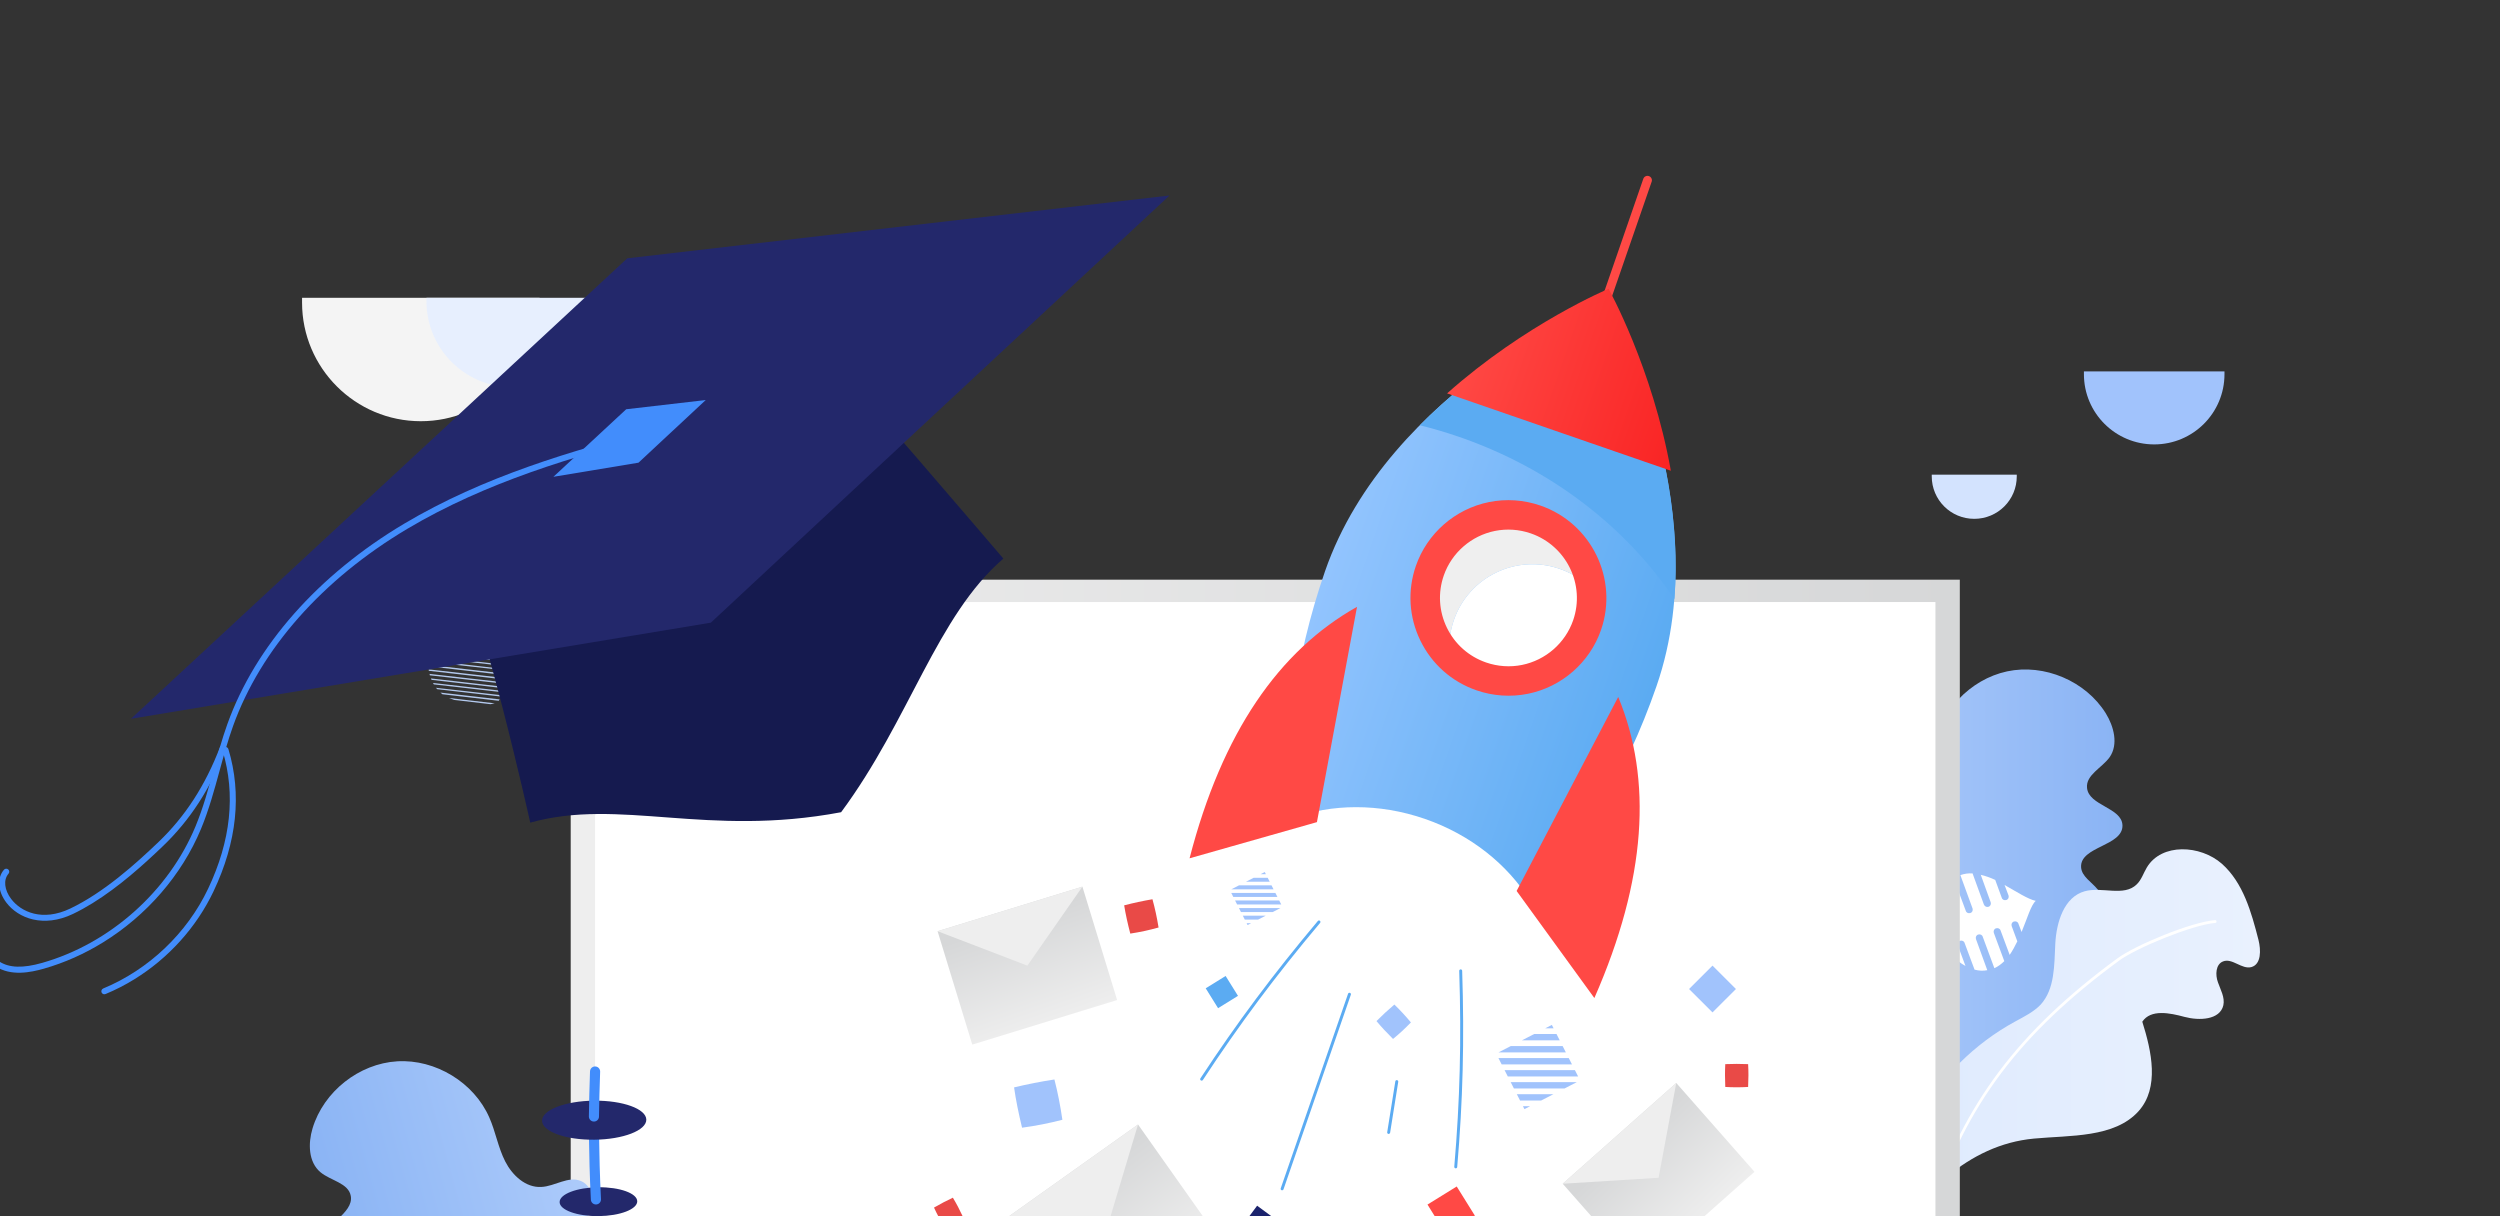 <svg width="820" height="399" viewBox="0 0 820 399" fill="none" xmlns="http://www.w3.org/2000/svg">
<rect x="0" y="0" width="820" height="399" fill="#333333" stroke="none"/>
<g clip-path="url(#clip0_28_247)">
<path d="M696.725 334.561C698.026 338.459 696.54 342.636 694.587 346.256C689.289 356.188 680.739 364.356 670.514 369.09C664.845 371.782 658.71 373.36 652.855 375.773C635.846 382.827 621.996 396.935 615.397 414.107C617.349 402.226 611.121 390.438 603.5 381.063C595.971 371.689 586.862 363.242 581.472 352.475C576.824 343.193 576.731 329.456 586.119 325C592.998 321.751 601.642 325.371 608.706 322.401C611.216 321.287 613.446 319.059 613.353 316.368C612.981 309.499 599.41 309.963 599.039 303.095C598.667 295.205 619.488 297.526 616.792 290.007C615.677 286.851 611.216 285.923 609.728 282.953C608.148 279.983 608.241 275.806 610.937 273.671C614.375 270.887 619.581 273.114 623.949 272.093C628.875 270.98 632.036 265.968 633.058 260.955C634.081 255.943 633.523 250.838 634.266 245.826C636.032 233.481 646.164 222.807 658.339 220.208C670.515 217.609 684.085 223.364 690.685 233.945C693.38 238.307 694.867 244.155 691.985 248.331C689.476 251.858 684.085 254.179 684.549 258.449C685.107 264.297 695.982 264.854 696.168 270.702C696.353 277.57 682.225 277.57 682.597 284.439C682.783 287.502 686.036 289.265 687.988 291.678C691.706 296.133 690.219 303.837 685.107 306.622C683.062 307.735 680.646 308.2 679.066 309.778C674.976 313.769 678.973 320.823 683.806 323.793C688.64 326.764 694.959 329.084 696.725 334.561Z" fill="url(#paint0_linear_28_247)"/>
<path d="M661.034 335.025C663.915 333.447 666.982 331.962 669.306 329.549C674.046 324.35 673.767 316.554 674.139 309.5C674.511 302.445 677.02 294.185 683.806 292.328C689.475 290.75 696.633 294.184 700.815 290.1C702.395 288.615 703.046 286.387 704.161 284.531C708.994 276.456 721.728 277.105 728.792 283.325C735.763 289.543 738.458 299.197 740.782 308.293C741.619 311.635 741.712 316.276 738.458 317.203C735.298 318.039 732.138 314.14 729.164 315.347C726.748 316.276 726.561 319.71 727.491 322.216C728.328 324.629 729.814 327.136 729.257 329.735C728.141 334.562 721.357 334.84 716.523 333.54C711.69 332.241 705.463 330.941 702.674 335.118C705.742 344.865 708.344 356.745 701.466 364.449C693.566 373.267 678.973 372.339 667.169 373.453C645.234 375.495 629.711 392.202 617.349 410.488C616.605 379.856 634.172 349.598 661.034 335.025Z" fill="url(#paint1_linear_28_247)"/>
<path d="M633.521 396.564C633.428 396.564 633.428 396.564 633.336 396.564C633.056 396.471 632.963 396.192 633.056 396.007C644.21 361.942 661.963 338.273 694.401 314.419C700.443 309.964 718.661 302.445 726.561 301.796C726.747 301.796 727.026 301.981 727.026 302.26C727.026 302.539 726.84 302.724 726.561 302.724C719.032 303.374 700.722 310.892 694.959 315.162C662.614 338.924 644.954 362.407 633.893 396.286C633.893 396.378 633.708 396.564 633.521 396.564Z" fill="white"/>
<path d="M650.717 296.69L646.999 286.48C645.698 286.387 644.304 286.572 643.003 287.037L646.999 297.989C647.185 298.639 646.907 299.288 646.256 299.474C645.606 299.66 644.955 299.382 644.769 298.732L640.772 287.965C639.564 288.707 638.542 289.728 637.705 290.842L641.051 299.939C641.236 300.588 640.958 301.238 640.307 301.424C639.657 301.609 639.006 301.331 638.82 300.682L636.217 293.535C634.73 297.248 634.637 301.982 636.31 306.622C636.31 306.715 636.403 306.808 636.403 306.901C635.566 307.365 634.637 307.922 633.893 308.572C631.57 310.243 628.595 313.12 627.572 317.204L628.688 317.483C629.617 313.77 632.406 311.078 634.543 309.593C635.287 309.036 636.031 308.572 636.867 308.108C638.633 312.006 641.514 315.162 644.674 316.833L642.164 310.057C641.979 309.408 642.257 308.758 642.907 308.572C643.558 308.386 644.208 308.665 644.395 309.314L647.648 318.039C649.043 318.411 650.436 318.503 651.831 318.224L648.113 308.014C647.927 307.365 648.206 306.715 648.856 306.529C649.507 306.343 650.157 306.621 650.344 307.271L654.154 317.574C655.363 317.017 656.478 316.181 657.408 315.254L653.969 305.972C653.783 305.322 654.062 304.673 654.712 304.487C655.362 304.301 656.013 304.579 656.199 305.229L659.173 313.211C660.103 311.819 660.939 310.334 661.683 308.756L659.825 303.744C659.639 303.095 659.917 302.445 660.568 302.259C661.218 302.074 661.869 302.352 662.055 303.001L663.078 305.693C664.936 301.238 666.145 296.875 667.726 295.483C665.123 294.926 661.498 292.513 657.501 290.284L658.802 293.718C658.988 294.368 658.709 295.018 658.059 295.204C657.408 295.389 656.758 295.111 656.571 294.462L654.434 288.614C652.853 287.872 651.273 287.315 649.693 286.943L652.946 295.947C653.132 296.596 652.853 297.246 652.203 297.432C651.647 297.618 650.996 297.34 650.717 296.69Z" fill="white"/>
<path d="M642.816 190.134H187.19V484.742H642.816V190.134Z" fill="url(#paint2_linear_28_247)"/>
<path d="M634.823 197.467H195.184V440.096H634.823V197.467Z" fill="white"/>
<path d="M633.614 155.698C633.614 155.884 633.614 156.07 633.614 156.255C633.614 163.959 639.841 170.178 647.557 170.178C655.272 170.178 661.499 163.96 661.499 156.255C661.499 156.07 661.499 155.884 661.499 155.698H633.614Z" fill="#D3E3FE"/>
<path d="M683.527 121.819C683.527 122.097 683.527 122.468 683.527 122.747C683.527 135.463 693.844 145.766 706.578 145.766C719.311 145.766 729.628 135.463 729.628 122.747C729.628 122.468 729.628 122.097 729.628 121.819C729.629 121.819 683.527 121.819 683.527 121.819Z" fill="#A1C3FC"/>
<path d="M99.076 97.686C99.076 98.243 99.076 98.707 99.076 99.264C99.076 120.705 116.55 138.156 138.021 138.156C159.493 138.156 176.966 120.706 176.966 99.264C176.966 98.707 176.966 98.243 176.966 97.686C176.966 97.686 99.076 97.686 99.076 97.686Z" fill="#F4F4F4"/>
<path d="M139.88 97.686C139.88 98.058 139.88 98.428 139.88 98.8C139.88 114.394 152.52 127.017 168.136 127.017C183.751 127.017 196.392 114.394 196.392 98.8C196.392 98.428 196.392 98.058 196.392 97.686H139.88Z" fill="#E7EFFE"/>
<path d="M123.521 469.334C123.336 473.418 125.845 477.13 128.727 480.101C136.534 488.362 147.038 494.024 158.191 495.88C164.418 496.901 170.831 496.901 177.152 497.644C195.556 499.964 212.751 509.989 223.812 524.84C218.7 513.794 221.674 500.707 226.507 489.568C231.341 478.43 237.94 467.849 240.263 455.968C242.308 445.757 238.683 432.298 228.366 430.535C220.744 429.236 213.308 435.083 205.687 433.969C202.991 433.597 200.11 432.02 199.552 429.328C198.065 422.552 211.45 419.396 209.869 412.62C208.104 404.824 188.492 412.62 189.142 404.73C189.422 401.389 193.418 399.346 194.161 396.005C194.905 392.664 193.696 388.673 190.536 387.373C186.446 385.609 181.985 389.136 177.523 389.322C172.412 389.601 168.043 385.517 165.719 380.969C163.395 376.421 162.558 371.223 160.513 366.582C155.495 355.073 142.854 347.369 130.305 348.111C117.757 348.854 106.139 358.043 102.514 370.109C101.027 375.028 101.12 381.154 105.117 384.496C108.463 387.28 114.319 388.022 115.062 392.292C116.084 398.14 105.675 401.574 107.068 407.329C108.648 414.105 122.497 410.299 123.892 417.075C124.542 420.139 121.847 422.737 120.639 425.522C118.222 430.813 121.754 437.867 127.423 439.259C129.654 439.816 132.164 439.537 134.208 440.652C139.227 443.436 137.276 451.326 133.371 455.503C129.284 459.773 123.893 463.579 123.521 469.334Z" fill="url(#paint3_linear_28_247)"/>
<path d="M198.437 426.451C197.229 416.798 196.299 407.145 195.648 397.492" stroke="#428DFC" stroke-width="3.323" stroke-miterlimit="10" stroke-linecap="round"/>
<path d="M209.017 394.019C208.989 391.405 203.266 389.347 196.234 389.421C189.202 389.495 183.525 391.675 183.552 394.289C183.58 396.902 189.303 398.961 196.335 398.886C203.366 398.812 209.044 396.633 209.017 394.019Z" fill="#23286B"/>
<path d="M195.462 393.408C195.09 386.075 194.904 378.649 194.812 371.224" stroke="#428DFC" stroke-width="3.323" stroke-miterlimit="10" stroke-linecap="round"/>
<path d="M211.992 367.241C211.954 363.705 204.268 360.919 194.824 361.019C185.379 361.119 177.754 364.067 177.791 367.603C177.829 371.14 185.515 373.925 194.96 373.825C204.404 373.725 212.029 370.777 211.992 367.241Z" fill="#23286B"/>
<path d="M194.812 366.212C194.904 361.292 194.997 356.373 195.184 351.454" stroke="#428DFC" stroke-width="3.323" stroke-miterlimit="10" stroke-linecap="round"/>
<path d="M164.511 202.107L157.54 201.272C156.89 201.364 156.239 201.364 155.588 201.551L166.463 202.757C165.72 202.572 165.162 202.293 164.511 202.107ZM168.786 204.057L152.985 202.294C152.613 202.386 152.335 202.573 151.963 202.665L169.622 204.707C169.344 204.428 169.065 204.242 168.786 204.057ZM170.924 205.728L150.29 203.407C150.011 203.5 149.825 203.686 149.547 203.779L171.296 206.285C171.203 206.006 171.017 205.913 170.924 205.728ZM171.947 207.306L148.245 204.614C148.059 204.707 147.873 204.893 147.687 204.985L172.132 207.77C172.133 207.584 172.039 207.398 171.947 207.306ZM172.504 208.79L146.665 205.82C146.48 205.913 146.386 206.099 146.201 206.285L172.598 209.254C172.504 209.069 172.504 208.884 172.504 208.79ZM172.691 210.183L145.272 207.027C145.179 207.212 144.992 207.306 144.9 207.491L172.691 210.647C172.691 210.554 172.691 210.368 172.691 210.183ZM172.691 211.668L144.156 208.42C144.064 208.605 143.971 208.698 143.784 208.884L172.598 212.225C172.691 211.946 172.691 211.854 172.691 211.668ZM172.597 213.06L143.226 209.719C143.133 209.904 143.04 209.998 142.947 210.183L172.596 213.524C172.597 213.432 172.597 213.246 172.597 213.06ZM172.133 214.638C172.133 214.545 172.226 214.545 172.226 214.453L142.39 211.019C142.297 211.204 142.204 211.298 142.11 211.483L171.854 214.917C171.947 214.824 172.039 214.731 172.133 214.638ZM169.995 215.844C170.088 215.844 170.181 215.752 170.274 215.752L141.646 212.503C141.554 212.688 141.554 212.782 141.461 212.967L169.345 216.123C169.623 216.031 169.809 215.938 169.995 215.844ZM168.043 216.866L141.274 213.802C141.182 213.988 141.182 214.081 141.182 214.266L167.579 217.236C167.671 217.144 167.857 217.052 168.043 216.866ZM166.556 218.166L140.81 215.196C140.81 215.381 140.717 215.475 140.717 215.66L166.092 218.537C166.37 218.444 166.463 218.258 166.556 218.166ZM165.533 219.465L140.623 216.588C140.623 216.773 140.623 216.866 140.53 217.052L165.161 219.836C165.347 219.744 165.44 219.65 165.533 219.465ZM164.79 220.857L140.53 218.073C140.53 218.258 140.53 218.352 140.53 218.537L164.603 221.322C164.604 221.135 164.697 220.95 164.79 220.857ZM164.232 222.249L140.624 219.557C140.624 219.743 140.624 219.836 140.624 220.022L164.047 222.713C164.139 222.528 164.232 222.342 164.232 222.249ZM163.953 223.642L140.902 221.043C140.902 221.228 140.995 221.414 140.995 221.507L163.953 224.106C163.953 223.92 163.953 223.735 163.953 223.642ZM141.553 222.992L163.953 225.591C163.953 225.406 163.953 225.313 163.953 225.127L141.366 222.528C141.367 222.621 141.46 222.806 141.553 222.992ZM142.297 224.477L164.139 226.983C164.139 226.798 164.047 226.612 164.047 226.519L142.019 224.013C142.11 224.106 142.204 224.291 142.297 224.477ZM143.412 226.055L164.232 228.468C164.232 228.282 164.232 228.189 164.232 228.003L142.947 225.591C143.133 225.684 143.226 225.869 143.412 226.055ZM144.992 227.633C145.085 227.633 145.085 227.725 145.178 227.725L163.582 229.86C163.674 229.768 163.767 229.581 163.861 229.396L144.435 227.169C144.62 227.261 144.806 227.447 144.992 227.633ZM148.989 229.582L160.886 230.975C161.351 230.882 161.816 230.79 162.281 230.696L147.223 228.933C147.781 229.118 148.431 229.396 148.989 229.582Z" fill="#B3C9EE"/>
<path d="M467.372 268.598C482.505 273.83 494.492 283.617 501.803 295.318C518.079 279.063 533.167 254.427 543.344 225.033C564.092 165.095 526.532 97.705 526.532 97.705C526.532 97.705 455.331 127.493 434.583 187.431C424.406 216.827 421.035 245.512 423.78 268.345C436.763 263.659 452.24 263.366 467.372 268.598Z" fill="url(#paint4_linear_28_247)"/>
<path d="M511.573 186.584C515.583 187.97 519.062 190.196 521.883 192.996C520.701 182.933 513.918 173.927 503.682 170.388C489.437 165.464 473.9 172.994 468.978 187.208C465.442 197.422 468.35 208.306 475.551 215.452C475.088 211.51 475.484 207.407 476.869 203.405C481.79 189.19 497.329 181.66 511.573 186.584Z" fill="#EFEFEF"/>
<path d="M520.56 205.035C521.945 201.033 522.342 196.93 521.878 192.988C519.057 190.188 515.577 187.962 511.567 186.576C497.322 181.652 481.783 189.182 476.863 203.397C475.478 207.399 475.081 211.502 475.545 215.444C478.366 218.244 481.846 220.47 485.856 221.856C500.102 226.781 515.64 219.25 520.56 205.035Z" fill="white"/>
<path d="M530.776 228.6L497.452 292.235L522.951 327.355C540.098 288.302 541.992 255.684 530.776 228.6Z" fill="#FF4945"/>
<path d="M445.102 199.034L431.953 269.658L390.177 281.525C400.846 240.224 419.531 213.403 445.102 199.034Z" fill="#FF4945"/>
<path d="M525.176 105.299C524.929 105.349 524.668 105.336 524.413 105.248C523.656 104.986 523.254 104.16 523.516 103.405L539.002 58.654C539.265 57.898 540.094 57.498 540.847 57.759C541.605 58.021 542.007 58.846 541.745 59.602L526.259 104.353C526.084 104.856 525.661 105.201 525.176 105.299Z" fill="#FF4945"/>
<path d="M477.579 383.207C477.535 383.216 477.489 383.219 477.441 383.214C477.175 383.191 476.978 382.958 477.002 382.692C478.862 360.982 479.363 341.169 478.626 318.449C478.618 318.184 478.827 317.962 479.094 317.951C479.36 317.944 479.584 318.153 479.593 318.419C480.332 341.178 479.829 361.026 477.965 382.774C477.946 382.993 477.786 383.166 477.579 383.207Z" fill="#5BABF2"/>
<path d="M394.236 354.443C394.116 354.467 393.985 354.446 393.874 354.373C393.65 354.226 393.588 353.927 393.734 353.704C405.72 335.445 417.6 319.524 432.253 302.085C432.424 301.878 432.731 301.853 432.936 302.025C433.141 302.196 433.167 302.501 432.995 302.706C418.368 320.116 406.509 336.008 394.544 354.235C394.47 354.346 394.358 354.418 394.236 354.443Z" fill="#5BABF2"/>
<path d="M468.218 395.098L474.172 404.666L483.756 398.734L477.802 389.166L468.218 395.098Z" fill="#FF4945"/>
<path d="M412.339 395.468L405.628 404.511L414.701 411.213L421.412 402.17L412.339 395.468Z" fill="#1B236D"/>
<path d="M395.471 324.163L399.528 330.683L406.06 326.641L402.002 320.12L395.471 324.163Z" fill="#5BABF2"/>
<path d="M420.63 390.411C420.548 390.428 420.461 390.424 420.377 390.395C420.125 390.307 419.99 390.032 420.078 389.78L442.164 325.95C442.252 325.698 442.528 325.566 442.779 325.651C443.032 325.74 443.166 326.014 443.079 326.266L420.993 390.096C420.932 390.264 420.791 390.379 420.63 390.411Z" fill="#5BABF2"/>
<path d="M455.577 371.923C455.522 371.935 455.464 371.937 455.405 371.927C455.141 371.885 454.962 371.637 455.003 371.373L457.665 354.685C457.707 354.422 457.955 354.24 458.219 354.285C458.483 354.327 458.663 354.575 458.621 354.839L455.96 371.527C455.926 371.73 455.769 371.885 455.577 371.923Z" fill="#5BABF2"/>
<path d="M501.148 227.564C495.546 228.695 489.715 228.301 484.285 226.422C476.174 223.616 469.64 217.827 465.885 210.121C462.131 202.415 461.605 193.714 464.406 185.62C468.099 174.946 477.29 166.922 488.391 164.68C493.993 163.549 499.824 163.943 505.254 165.821C521.997 171.612 530.914 189.915 525.134 206.622C521.439 217.299 512.249 225.322 501.148 227.564ZM490.32 174.149C482.557 175.717 476.133 181.325 473.551 188.785C471.595 194.44 471.963 200.521 474.586 205.906C477.21 211.291 481.776 215.337 487.444 217.297C491.24 218.611 495.313 218.887 499.221 218.098C506.984 216.53 513.409 210.921 515.991 203.461C520.03 191.787 513.798 178.997 502.099 174.951C498.3 173.637 494.228 173.36 490.32 174.149Z" fill="#FF4945"/>
<path d="M478.65 143.314C509.033 153.819 533.456 173.115 549.211 196.5C553.242 145.569 526.566 97.704 526.566 97.704C526.566 97.704 493.372 111.597 465.708 139.487C470.027 140.556 474.346 141.828 478.65 143.314Z" fill="#5BABF2"/>
<path d="M548.041 154.405C541.991 120.529 527.612 94.722 527.612 94.722C527.612 94.722 500.35 106.133 474.645 129.03L548.041 154.405Z" fill="url(#paint5_linear_28_247)"/>
<path d="M275.884 266.406C231.705 274.738 203.474 261.607 173.918 269.823C173.918 269.823 158.347 198.996 144.753 168.231C153.834 154.602 175.054 147.048 190.303 141.146C214.686 131.711 237.058 117.19 255.611 98.767C279.411 124.943 329.106 183.221 329.106 183.221C307.252 202.012 298.461 235.939 275.884 266.406Z" fill="#151A4F"/>
<path d="M383.604 64.116L233.156 204.233L42.948 235.767L205.739 84.726L383.604 64.116Z" fill="#23286B"/>
<path d="M231.483 131.212L209.419 151.763L181.52 156.389L205.396 134.234L231.483 131.212Z" fill="#428DFC"/>
<path d="M33.796 309.104C48.009 300.33 59.615 287.11 65.964 271.797C68.509 265.66 70.281 259.17 71.998 252.896C73.338 247.994 74.726 242.926 76.465 238.086C85.501 212.954 105.733 190.049 133.544 173.49C159.338 158.149 188.402 149.547 215.968 142.539C216.502 142.402 216.818 141.866 216.684 141.338C216.549 140.808 216.013 140.489 215.482 140.624C187.771 147.67 158.543 156.321 132.532 171.794C104.393 188.547 83.792 211.856 74.603 237.419C72.838 242.332 71.44 247.439 70.09 252.377C68.389 258.592 66.63 265.022 64.132 271.043C55.302 292.337 36.036 309.492 13.855 315.815C7.479 317.634 2.992 317.486 -0.271 315.35C-2.311 314.014 -3.602 311.121 -3.339 308.464C-3.228 307.357 -2.744 305.386 -0.71 304.559C-0.215 304.356 0.041 303.778 -0.162 303.274C-0.37 302.767 -0.946 302.524 -1.45 302.73C-3.648 303.607 -5.044 305.634 -5.307 308.278C-5.643 311.679 -4.019 315.267 -1.354 317.011C3.609 320.256 10.015 318.97 14.401 317.721C21.198 315.78 27.735 312.845 33.796 309.104Z" fill="#428DFC"/>
<path d="M30.347 296.247C39.058 290.869 47.082 283.624 53.423 277.543C62.363 268.974 69.092 258.581 73.992 245.771C74.189 245.262 73.932 244.691 73.422 244.494C72.907 244.296 72.338 244.555 72.144 245.066C67.35 257.596 60.779 267.753 52.056 276.115C44.277 283.569 33.953 292.789 23.041 298.004C13.85 302.394 6.867 299.067 3.68 294.882C1.411 291.907 1.058 288.565 2.797 286.567C3.158 286.154 3.111 285.53 2.7 285.173C2.286 284.814 1.667 284.857 1.304 285.273C-1.066 288 -0.744 292.346 2.109 296.086C6.03 301.235 14.29 304.378 23.897 299.789C26.077 298.75 28.232 297.552 30.347 296.247Z" fill="#428DFC"/>
<path d="M44.088 321.19C55.233 314.31 64.416 304.198 70.028 292.381C77.723 276.174 79.366 260.464 74.913 245.692C74.755 245.169 74.203 244.876 73.681 245.032C73.153 245.195 72.863 245.743 73.019 246.263C77.328 260.552 75.721 275.784 68.244 291.534C61.312 306.122 48.774 318.037 33.849 324.222C33.358 324.428 33.102 325.009 33.313 325.513C33.52 326.019 34.099 326.255 34.606 326.049C37.886 324.691 41.061 323.058 44.088 321.19Z" fill="#428DFC"/>
<path d="M549.81 355.215L512.567 388.264L538.226 417.402L575.469 384.353L549.81 355.215Z" fill="url(#paint6_linear_28_247)"/>
<path d="M512.567 388.264L544.021 386.31L549.812 355.214L512.567 388.264Z" fill="#EEEEEE"/>
<path d="M355.031 290.814L307.525 305.43L318.908 342.629L366.414 328.013L355.031 290.814Z" fill="url(#paint7_linear_28_247)"/>
<path d="M307.525 305.435L336.976 316.733L355.04 290.814L307.525 305.435Z" fill="#EEEEEE"/>
<path d="M373.275 368.831L328.965 400.341L353.455 434.996L397.765 403.486L373.275 368.831Z" fill="url(#paint8_linear_28_247)"/>
<path d="M328.964 400.343L363.368 401.918L373.277 368.83L328.964 400.343Z" fill="#EEEEEE"/>
<path d="M348.461 367.288C344.028 368.435 339.618 369.3 335.231 369.886C334.107 365.237 333.198 360.795 332.618 356.667C336.991 355.612 341.401 354.746 345.848 354.069C346.943 358.288 347.798 362.708 348.461 367.288Z" fill="#A1C3FC"/>
<path d="M561.7 332.072L554.013 324.397L561.7 316.722L569.388 324.397L561.7 332.072Z" fill="#A1C3FC"/>
<path d="M509.008 336.165L506.819 337.293H509.583L509.008 336.165Z" fill="#A1C3FC"/>
<path d="M499.164 341.239H511.593L510.535 339.162H503.193L499.164 341.239Z" fill="#A1C3FC"/>
<path d="M491.51 345.185H513.604L512.545 343.108H495.538L491.51 345.185Z" fill="#A1C3FC"/>
<path d="M492.545 349.131H515.614L514.556 347.054H491.487L492.545 349.131Z" fill="#A1C3FC"/>
<path d="M494.556 353.077H517.625L516.567 351H493.498L494.556 353.077Z" fill="#A1C3FC"/>
<path d="M496.567 357.023H513.156L517.185 354.946H495.509L496.567 357.023Z" fill="#A1C3FC"/>
<path d="M498.578 360.968H505.502L509.53 358.892H497.52L498.578 360.968Z" fill="#A1C3FC"/>
<path d="M500.017 363.795L501.875 362.837H499.529L500.017 363.795Z" fill="#A1C3FC"/>
<path d="M414.843 286.022L413.47 286.732H415.204L414.843 286.022Z" fill="#A1C3FC"/>
<path d="M408.667 289.216H416.465L415.801 287.909H411.195L408.667 289.216Z" fill="#A1C3FC"/>
<path d="M403.863 291.701H417.726L417.062 290.394H406.391L403.863 291.701Z" fill="#A1C3FC"/>
<path d="M404.514 294.185H418.988L418.324 292.878H403.85L404.514 294.185Z" fill="#A1C3FC"/>
<path d="M405.775 296.67H420.25L419.586 295.362H405.111L405.775 296.67Z" fill="#A1C3FC"/>
<path d="M407.037 299.154H417.446L419.974 297.847H406.373L407.037 299.154Z" fill="#A1C3FC"/>
<path d="M408.299 301.638H412.643L415.171 300.331H407.635L408.299 301.638Z" fill="#A1C3FC"/>
<path d="M409.202 303.418L410.367 302.815H408.896L409.202 303.418Z" fill="#A1C3FC"/>
<path d="M380.01 304.222C376.906 305.086 373.814 305.751 370.735 306.22C369.885 302.963 369.189 299.849 368.728 296.952C371.791 296.154 374.883 295.488 378.003 294.954C378.827 297.909 379.485 301.008 380.01 304.222Z" fill="#E94A47"/>
<path d="M573.385 356.519C570.844 356.67 568.346 356.669 565.89 356.519C565.778 353.866 565.761 351.348 565.89 349.037C568.389 348.93 570.887 348.93 573.385 349.037C573.527 351.453 573.517 353.953 573.385 356.519Z" fill="#E94A47"/>
<path d="M315.798 399.024C313.765 400.249 311.701 401.331 309.608 402.27C308.361 400.126 307.252 398.052 306.353 396.086C308.37 394.916 310.433 393.834 312.542 392.84C313.711 394.775 314.79 396.846 315.798 399.024Z" fill="#E94A47"/>
<path d="M462.782 335.353C460.902 337.309 458.946 339.115 456.914 340.773C454.901 338.776 453.062 336.817 451.485 334.914C453.364 333.024 455.32 331.217 457.353 329.495C459.217 331.284 461.023 333.248 462.782 335.353Z" fill="#A1C3FC"/>
</g>
<defs>
<linearGradient id="paint0_linear_28_247" x1="578.536" y1="316.847" x2="697.362" y2="316.847" gradientUnits="userSpaceOnUse">
<stop stop-color="#B9D3FD"/>
<stop offset="1" stop-color="#89B3F4"/>
</linearGradient>
<linearGradient id="paint1_linear_28_247" x1="617.326" y1="344.526" x2="741.276" y2="344.526" gradientUnits="userSpaceOnUse">
<stop stop-color="#DEEAFE"/>
<stop offset="1" stop-color="#E9F1FE"/>
</linearGradient>
<linearGradient id="paint2_linear_28_247" x1="187.191" y1="337.438" x2="642.817" y2="337.438" gradientUnits="userSpaceOnUse">
<stop stop-color="#EEEEEE"/>
<stop offset="1" stop-color="#D6D7D8"/>
</linearGradient>
<linearGradient id="paint3_linear_28_247" x1="233.64" y1="420.495" x2="118.287" y2="452.249" gradientUnits="userSpaceOnUse">
<stop stop-color="#B9D3FD"/>
<stop offset="1" stop-color="#89B3F4"/>
</linearGradient>
<linearGradient id="paint4_linear_28_247" x1="440.283" y1="170.966" x2="549.027" y2="208.616" gradientUnits="userSpaceOnUse">
<stop stop-color="#92C4FE"/>
<stop offset="1" stop-color="#5BABF2"/>
</linearGradient>
<linearGradient id="paint5_linear_28_247" x1="482.78" y1="105.533" x2="556.165" y2="130.94" gradientUnits="userSpaceOnUse">
<stop stop-color="#FF4945"/>
<stop offset="1" stop-color="#F92424"/>
</linearGradient>
<linearGradient id="paint6_linear_28_247" x1="561.103" y1="404.346" x2="527.109" y2="368.735" gradientUnits="userSpaceOnUse">
<stop offset="0.09" stop-color="#EEEEEE"/>
<stop offset="0.818" stop-color="#D6D7D8"/>
</linearGradient>
<linearGradient id="paint7_linear_28_247" x1="345.11" y1="340.248" x2="328.892" y2="293.658" gradientUnits="userSpaceOnUse">
<stop offset="0.09" stop-color="#EEEEEE"/>
<stop offset="0.818" stop-color="#D6D7D8"/>
</linearGradient>
<linearGradient id="paint8_linear_28_247" x1="379.83" y1="423.507" x2="347.069" y2="380.819" gradientUnits="userSpaceOnUse">
<stop offset="0.09" stop-color="#EEEEEE"/>
<stop offset="0.818" stop-color="#D6D7D8"/>
</linearGradient>
<clipPath id="clip0_28_247">
<rect width="820" height="614" fill="white"/>
</clipPath>
</defs>
</svg>
